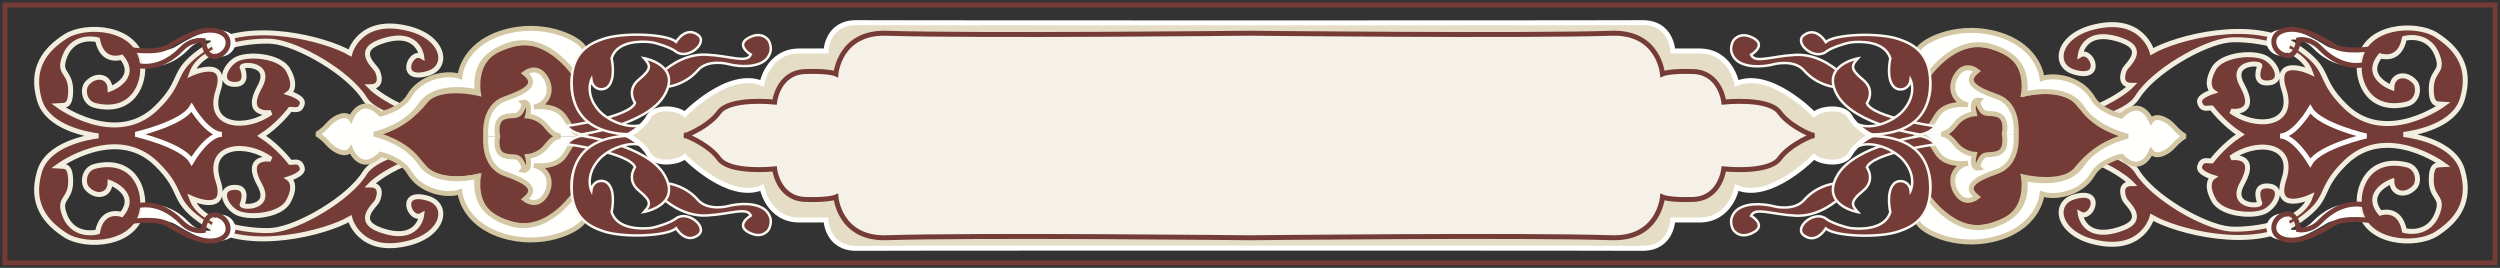 <?xml version="1.0" encoding="UTF-8"?>
<svg width="504px" height="54px" viewBox="0 0 504 54" version="1.1" xmlns="http://www.w3.org/2000/svg" xmlns:xlink="http://www.w3.org/1999/xlink">
    <rect x="0" y="0" width="504" height="54" fill="#333333" stroke="none"/>
    <!-- Generator: Sketch 51.2 (57519) - http://www.bohemiancoding.com/sketch -->
    <title>SurahTitle-Light</title>
    <desc>Created with Sketch.</desc>
    <defs></defs>
    <g id="PC" stroke="none" stroke-width="1" fill="none" fill-rule="evenodd">
        <g id="Desktop-Concept1-1" transform="translate(-780, -126)">
            <g id="SECTION" transform="translate(747, 76)">
                <g id="Group-7" transform="translate(34, 51)">
                    <g id="SurahTitle-Light">
                        <polygon id="Fill-1" stroke="#753C37" stroke-width="1" points="252.112 0 249.888 0 7.67386155e-13 0 7.67386155e-13 26 7.67386155e-13 52 249.888 52 252.112 52 502 52 502 26 502 0"></polygon>
                        <g id="Group" stroke-width="1" fill-rule="evenodd" transform="translate(6.326, 3.387)">
                            <path d="M47.686,42.039 C44.538,42.361 33.397,41.506 31.307,35.603 C31.307,35.603 38.93,39.076 36.616,32.022 C34.188,24.618 42.49,24.134 47.291,27.715 C47.291,27.715 41.643,26.796 45.032,32.899 C47.667,37.644 41.474,37.538 41.474,36.861 C41.474,36.861 43.019,33.377 40.062,33.377 C36.673,33.377 37.81,36.829 40.118,38.313 C42.377,39.764 49.098,39.232 50.751,36.302 C52.707,32.833 50.962,31.635 50.962,31.635 C50.962,31.635 53.922,30.732 53.617,29.505 C53.193,27.802 52.046,28.386 51.188,28.344 C51.188,28.344 48.815,25.18 45.434,23.003 C48.815,20.827 51.188,17.663 51.188,17.663 C52.046,17.621 53.193,18.204 53.617,16.501 C53.922,15.275 50.962,14.372 50.962,14.372 C50.962,14.372 52.707,13.174 50.751,9.705 C49.098,6.775 42.377,6.242 40.118,7.694 C37.81,9.177 36.673,12.63 40.062,12.63 C43.019,12.63 41.474,9.146 41.474,9.146 C41.474,8.468 47.667,8.363 45.032,13.108 C41.643,19.211 47.291,18.292 47.291,18.292 C42.49,21.873 34.188,21.389 36.616,13.985 C38.93,6.931 31.307,10.404 31.307,10.404 C33.397,4.5 44.538,3.646 47.686,3.968 C52.883,4.5 63.018,10.339 66.212,15.534 C69.177,20.356 85.825,22.574 89.459,23.003 C85.825,23.433 69.177,25.651 66.212,30.473 C63.018,35.668 52.883,41.506 47.686,42.039 Z M75.023,44.642 C82.309,42.813 83.262,36.893 78.977,35.603 C72.707,33.715 75.306,40.393 77.678,39.038 C77.678,39.038 76.984,44.75 69.262,41.942 C64.238,40.115 68.245,37.054 68.697,36.183 C69.149,35.312 69.827,32.904 67.342,32.899 C67.342,32.899 73.771,26.149 90.192,25.022 L90.161,23.003 L90.192,20.985 C73.771,19.857 67.342,13.108 67.342,13.108 C69.827,13.102 69.149,10.694 68.697,9.823 C68.245,8.952 64.238,5.892 69.262,4.065 C76.984,1.257 77.678,6.968 77.678,6.968 C75.306,5.613 72.707,12.291 78.977,10.404 C83.262,9.114 82.309,3.194 75.023,1.365 C65.16,-1.111 63.219,6.291 63.219,6.291 C58.361,3.484 42.999,-0.581 34.357,5.081 C26.585,10.173 30.29,11.42 24.191,17.372 C15.993,25.371 4.422,16.889 4.422,16.889 C5.552,16.792 6.752,17.324 6.907,14.421 C7.133,10.211 4.705,10.646 5.439,7.888 C6.96,2.174 12.33,3.629 12.33,3.629 C13.29,8.565 17.187,7.162 17.187,7.162 C20.689,11.42 14.871,13.55 14.871,13.55 C14.815,10.985 12.104,10.356 10.24,12.388 C9.225,13.495 9.543,16.34 11.878,16.889 C19.405,18.657 21.988,12.485 21.366,8.226 C20.297,0.897 9.957,0.339 5.891,2.952 C1.824,5.565 -1.282,9.339 0.638,15.824 C2.253,21.276 10.054,22.691 12.498,23.003 C10.054,23.316 2.253,24.731 0.638,30.183 C-1.282,36.667 1.824,40.442 5.891,43.055 C9.957,45.668 20.297,45.11 21.366,37.78 C21.988,33.522 19.405,27.35 11.878,29.118 C9.543,29.666 9.225,32.512 10.24,33.619 C12.104,35.651 14.815,35.022 14.871,32.457 C14.871,32.457 20.689,34.587 17.187,38.845 C17.187,38.845 13.29,37.442 12.33,42.377 C12.33,42.377 6.96,43.833 5.439,38.119 C4.705,35.361 7.133,35.796 6.907,31.586 C6.752,28.682 5.552,29.215 4.422,29.118 C4.422,29.118 15.993,20.636 24.191,28.634 C30.29,34.587 26.585,35.834 34.357,40.926 C42.999,46.588 58.361,42.523 63.219,39.716 C63.219,39.716 65.16,47.118 75.023,44.642 Z" id="Stroke-8" stroke="#F3EFE0" fill="#753C37" stroke-linecap="round"></path>
                            <path d="M93.042,39.759 C87.921,37.421 89.125,31.166 89.125,31.166 C89.125,31.166 81.177,33.036 78.396,29.576 C74.028,24.143 67.907,22.696 67.907,22.696 C67.907,22.696 74.028,21.609 78.396,16.06 C81.177,12.527 89.125,14.437 89.125,14.437 C89.125,14.437 87.921,8.049 93.042,5.662 C98.149,3.281 102.756,3.468 108.63,9.533 C108.63,9.533 104.413,20.179 120.002,22.889 C104.413,25.543 108.63,35.968 108.63,35.968 C102.756,41.907 98.149,42.09 93.042,39.759" id="Fill-10" fill="#753C37"></path>
                            <path d="M93.042,39.759 C87.921,37.421 89.125,31.166 89.125,31.166 C89.125,31.166 81.177,33.036 78.396,29.576 C74.028,24.143 67.907,22.696 67.907,22.696 C67.907,22.696 74.028,21.609 78.396,16.06 C81.177,12.527 89.125,14.437 89.125,14.437 C89.125,14.437 87.921,8.049 93.042,5.662 C98.149,3.281 102.756,3.468 108.63,9.533 C108.63,9.533 104.413,20.179 120.002,22.889 C104.413,25.543 108.63,35.968 108.63,35.968 C102.756,41.907 98.149,42.09 93.042,39.759 Z" id="Stroke-12" stroke="#D3C7A4" stroke-linecap="round"></path>
                            <path d="M20.463,5.619 C20.463,5.619 25.734,6.436 27.994,5.081 C30.253,3.726 35.487,0.371 38.913,2.242 C40.891,3.322 40.306,5.855 38.461,6.726 C35.482,8.133 35.148,3.791 35.148,3.791 C35.148,3.791 32.795,3.387 30.855,5.403 C28.559,7.791 25.253,9.694 21.433,8.716 C21.433,8.716 20.977,6.369 20.463,5.619" id="Fill-14" fill="#FFFFFE"></path>
                            <path d="M18.978,5.619 C18.978,5.619 24.249,6.436 26.508,5.081 C28.768,3.726 34.001,0.371 37.428,2.242 C39.406,3.322 38.821,5.855 36.976,6.726 C33.997,8.133 33.663,3.791 33.663,3.791 C33.663,3.791 31.31,3.387 29.37,5.403 C27.073,7.791 23.768,9.694 19.948,8.716 C19.948,8.716 19.492,6.369 18.978,5.619 Z" id="Stroke-16" stroke="#753C37" stroke-linecap="round"></path>
                            <path d="M20.463,40.276 C20.463,40.276 25.734,39.459 27.994,40.814 C30.253,42.169 35.487,45.524 38.913,43.653 C40.891,42.573 40.306,40.04 38.461,39.169 C35.482,37.762 35.148,42.104 35.148,42.104 C35.148,42.104 32.795,42.508 30.855,40.491 C28.559,38.104 25.253,36.201 21.433,37.179 C21.433,37.179 20.977,39.525 20.463,40.276" id="Fill-18" fill="#FFFFFE"></path>
                            <path d="M18.978,40.276 C18.978,40.276 24.249,39.459 26.508,40.814 C28.768,42.169 34.001,45.524 37.428,43.653 C39.406,42.573 38.821,40.04 36.976,39.169 C33.997,37.762 33.663,42.104 33.663,42.104 C33.663,42.104 31.31,42.508 29.37,40.491 C27.073,38.104 23.768,36.201 19.948,37.179 C19.948,37.179 19.492,39.525 18.978,40.276 Z" id="Stroke-20" stroke="#753C37" stroke-linecap="round"></path>
                            <path d="M90.612,23.083 C90.612,23.083 89.896,17.147 94.49,15.534 C99.084,13.92 101.117,12.501 98.482,10.372 C98.482,10.372 100.816,8.501 102.548,11.082 C104.28,13.663 103.226,16.63 100.289,17.211 C100.289,17.211 104.807,16.437 106.615,19.405 C108.422,22.373 108.422,22.502 110.832,23.083" id="Fill-22" fill="#FFFFFE"></path>
                            <path d="M90.612,23.083 C90.612,23.083 89.896,17.147 94.49,15.534 C99.084,13.92 101.117,12.501 98.482,10.372 C98.482,10.372 100.816,8.501 102.548,11.082 C104.28,13.663 103.226,16.63 100.289,17.211 C100.289,17.211 104.807,16.437 106.615,19.405 C108.422,22.373 108.422,22.502 110.832,23.083" id="Stroke-24" stroke="#D3C7A4" stroke-linecap="round"></path>
                            <path d="M90.612,23.083 C90.612,23.083 89.896,29.018 94.49,30.632 C99.084,32.245 101.117,33.664 98.482,35.793 C98.482,35.793 100.816,37.665 102.548,35.084 C104.28,32.503 103.226,29.535 100.289,28.954 C100.289,28.954 104.807,29.728 106.615,26.76 C108.422,23.792 108.422,23.663 110.832,23.083" id="Fill-26" fill="#FFFFFE"></path>
                            <path d="M90.612,23.083 C90.612,23.083 89.896,29.018 94.49,30.632 C99.084,32.245 101.117,33.664 98.482,35.793 C98.482,35.793 100.816,37.665 102.548,35.084 C104.28,32.503 103.226,29.535 100.289,28.954 C100.289,28.954 104.807,29.728 106.615,26.76 C108.422,23.792 108.422,23.663 110.832,23.083" id="Stroke-28" stroke="#D3C7A4" stroke-linecap="round"></path>
                            <path d="M98.067,29.954 C98.067,29.954 98.463,29.519 98.067,28.696 C97.027,26.531 96.316,27.631 94.283,26.954 C92.25,26.276 93.012,23.083 93.012,23.083 C93.012,23.083 92.25,19.889 94.283,19.211 C96.316,18.534 97.027,19.634 98.067,17.469 C98.463,16.647 98.067,16.211 98.067,16.211 C98.067,16.211 99.818,15.878 99.027,18.996 C99.027,18.996 101.119,19.119 102.601,20.84 C103.513,21.898 104.054,22.788 105.636,23.083 C104.054,23.377 103.513,24.267 102.601,25.325 C101.119,27.046 99.027,27.169 99.027,27.169 C99.818,30.287 98.067,29.954 98.067,29.954" id="Fill-30" fill="#753C37"></path>
                            <path d="M98.067,29.954 C98.067,29.954 98.463,29.519 98.067,28.696 C97.027,26.531 96.316,27.631 94.283,26.954 C92.25,26.276 93.012,23.083 93.012,23.083 C93.012,23.083 92.25,19.889 94.283,19.211 C96.316,18.534 97.027,19.634 98.067,17.469 C98.463,16.647 98.067,16.211 98.067,16.211 C98.067,16.211 99.818,15.878 99.027,18.996 C99.027,18.996 101.119,19.119 102.601,20.84 C103.513,21.898 104.054,22.788 105.636,23.083 C104.054,23.377 103.513,24.267 102.601,25.325 C101.119,27.046 99.027,27.169 99.027,27.169 C99.818,30.287 98.067,29.954 98.067,29.954 Z" id="Stroke-32" stroke="#D3C7A4" stroke-linecap="round"></path>
                            <path d="M93.812,43.072 C85.83,40.491 85.378,34.297 85.378,34.297 C82.818,35.2 77.452,34.329 75.136,30.297 C73.642,27.695 69.413,26.705 69.413,26.705 C65.346,30.791 63.388,25.78 63.388,25.78 C62.485,27.071 60.225,26.168 58.87,24.619 C57.817,23.417 56.949,22.877 56.612,22.695 L56.46,22.695 C56.46,22.695 56.489,22.683 56.539,22.657 C56.489,22.632 56.46,22.619 56.46,22.619 L56.612,22.619 C56.949,22.437 57.817,21.898 58.87,20.695 C60.225,19.147 62.485,18.243 63.388,19.534 C63.388,19.534 65.346,14.523 69.413,18.61 C69.413,18.61 73.642,17.619 75.136,15.017 C77.452,10.985 82.818,10.114 85.378,11.017 C85.378,11.017 85.83,4.823 93.812,2.242 C101.795,-0.339 109.175,3.145 110.38,5.21 C111.585,7.275 109.175,11.583 109.175,11.583 C109.175,11.583 103.482,2.09 95.413,4.646 C90.217,6.291 88.353,9.388 88.861,14.13 C88.861,14.13 80.615,12.011 77.396,16.824 C74.609,20.989 69.127,22.417 68.083,22.657 C69.127,22.897 74.609,24.325 77.396,28.49 C80.615,33.303 88.861,31.184 88.861,31.184 C88.353,35.926 90.217,39.023 95.413,40.669 C103.482,43.224 109.175,33.731 109.175,33.731 C109.175,33.731 111.585,38.039 110.38,40.104 C109.175,42.169 101.795,45.653 93.812,43.072" id="Fill-34" fill="#FFFFFE"></path>
                            <path d="M93.812,43.072 C85.83,40.491 85.378,34.297 85.378,34.297 C82.818,35.2 77.452,34.329 75.136,30.297 C73.642,27.695 69.413,26.705 69.413,26.705 C65.346,30.791 63.388,25.78 63.388,25.78 C62.485,27.071 60.225,26.168 58.87,24.619 C57.817,23.417 56.949,22.877 56.612,22.695 L56.46,22.695 C56.46,22.695 56.489,22.683 56.539,22.657 C56.489,22.632 56.46,22.619 56.46,22.619 L56.612,22.619 C56.949,22.437 57.817,21.898 58.87,20.695 C60.225,19.147 62.485,18.243 63.388,19.534 C63.388,19.534 65.346,14.523 69.413,18.61 C69.413,18.61 73.642,17.619 75.136,15.017 C77.452,10.985 82.818,10.114 85.378,11.017 C85.378,11.017 85.83,4.823 93.812,2.242 C101.795,-0.339 109.175,3.145 110.38,5.21 C111.585,7.275 109.175,11.583 109.175,11.583 C109.175,11.583 103.482,2.09 95.413,4.646 C90.217,6.291 88.353,9.388 88.861,14.13 C88.861,14.13 80.615,12.011 77.396,16.824 C74.609,20.989 69.127,22.417 68.083,22.657 C69.127,22.897 74.609,24.325 77.396,28.49 C80.615,33.303 88.861,31.184 88.861,31.184 C88.353,35.926 90.217,39.023 95.413,40.669 C103.482,43.224 109.175,33.731 109.175,33.731 C109.175,33.731 111.585,38.039 110.38,40.104 C109.175,42.169 101.795,45.653 93.812,43.072 Z" id="Stroke-36" stroke="#D3C7A4" stroke-linecap="round"></path>
                            <path d="M126.345,10.049 C126.345,10.049 130.11,6.371 135.081,6.63 C140.051,6.888 143.214,8.41 144.043,6.617 C144.043,6.617 140.493,4.537 144.043,3.016 C145.746,2.287 146.823,2.877 147.438,3.528 C147.91,4.029 148.221,5.255 147.989,6.083 C147.754,6.915 147.171,7.886 145.775,8.436 C142.988,9.533 139.373,8.501 139.373,8.501 C139.373,8.501 135.382,7.469 133.349,9.791 C130.962,12.518 127.851,13.044 127.324,13.082 C126.797,13.12 126.345,10.049 126.345,10.049" id="Fill-38" fill="#9E8D66"></path>
                            <path d="M126.345,10.049 C126.345,10.049 130.11,6.371 135.081,6.63 C140.051,6.888 143.214,8.41 144.043,6.617 C144.043,6.617 140.493,4.537 144.043,3.016 C145.746,2.287 146.823,2.877 147.438,3.528 C147.91,4.029 148.221,5.255 147.989,6.083 C147.754,6.915 147.171,7.886 145.775,8.436 C142.988,9.533 139.373,8.501 139.373,8.501 C139.373,8.501 135.382,7.469 133.349,9.791 C130.962,12.518 127.851,13.044 127.324,13.082 C126.797,13.12 126.345,10.049 126.345,10.049 Z" id="Stroke-40" stroke="#FAF9F3" stroke-width="0.5" fill="#753C37" stroke-linecap="round"></path>
                            <path d="M106.961,21.007 C106.961,21.007 119.567,19.276 120.697,16.372 C120.697,16.372 118.814,13.791 121.525,11.598 C124.236,9.404 123.709,8.694 122.504,7.339 C122.504,7.339 130.11,8.694 126.646,14.759 C123.182,20.824 109.928,22.695 109.928,22.695 C109.928,22.695 107.834,22.377 106.961,21.007" id="Fill-42" fill="#9E8D66"></path>
                            <path d="M106.961,21.007 C106.961,21.007 119.567,19.276 120.697,16.372 C120.697,16.372 118.814,13.791 121.525,11.598 C124.236,9.404 123.709,8.694 122.504,7.339 C122.504,7.339 130.11,8.694 126.646,14.759 C123.182,20.824 109.928,22.695 109.928,22.695 C109.928,22.695 107.834,22.377 106.961,21.007 Z" id="Stroke-44" stroke="#FAF9F3" stroke-width="0.5" fill="#753C37" stroke-linecap="round"></path>
                            <path d="M119.696,22.673 C115.79,22.673 108.751,21.539 107.998,13.796 C107.245,6.054 111.882,4.297 114.258,3.468 C118.231,2.082 127.155,2.42 128.981,4.049 C128.981,4.049 130.895,0.77 133.424,2.68 C135.514,4.259 131.221,7.881 128.848,5.954 C127.969,5.24 125.065,4.259 123.879,4.113 C121.866,3.867 117.026,3.855 115.971,7.339 C115.971,7.339 116.922,11.425 115.237,13.082 C114.221,14.082 112.112,13.663 111.886,11.662 C111.886,11.662 110.512,14.588 113.373,17.857 C115.237,19.986 119.525,21.825 122.41,20.663" id="Fill-46" fill="#9E8D66"></path>
                            <path d="M119.696,22.673 C115.79,22.673 108.751,21.539 107.998,13.796 C107.245,6.054 111.882,4.297 114.258,3.468 C118.231,2.082 127.155,2.42 128.981,4.049 C128.981,4.049 130.895,0.77 133.424,2.68 C135.514,4.259 131.221,7.881 128.848,5.954 C127.969,5.24 125.065,4.259 123.879,4.113 C121.866,3.867 117.026,3.855 115.971,7.339 C115.971,7.339 116.922,11.425 115.237,13.082 C114.221,14.082 112.112,13.663 111.886,11.662 C111.886,11.662 110.512,14.588 113.373,17.857 C115.237,19.986 119.525,21.825 122.41,20.663" id="Stroke-48" stroke="#FAF9F3" stroke-width="0.5" fill="#753C37" stroke-linecap="round"></path>
                            <path d="M126.345,35.633 C126.345,35.633 130.11,39.311 135.081,39.053 C140.051,38.795 143.214,37.272 144.043,39.066 C144.043,39.066 140.493,41.146 144.043,42.666 C145.746,43.396 146.823,42.805 147.438,42.155 C147.91,41.654 148.221,40.428 147.989,39.6 C147.754,38.768 147.171,37.796 145.775,37.247 C142.988,36.15 139.373,37.182 139.373,37.182 C139.373,37.182 135.382,38.214 133.349,35.892 C130.962,33.165 127.851,32.639 127.324,32.601 C126.797,32.563 126.345,35.633 126.345,35.633" id="Fill-50" fill="#FFFFFE"></path>
                            <path d="M126.345,35.633 C126.345,35.633 130.11,39.311 135.081,39.053 C140.051,38.795 143.214,37.272 144.043,39.066 C144.043,39.066 140.493,41.146 144.043,42.666 C145.746,43.396 146.823,42.805 147.438,42.155 C147.91,41.654 148.221,40.428 147.989,39.6 C147.754,38.768 147.171,37.796 145.775,37.247 C142.988,36.15 139.373,37.182 139.373,37.182 C139.373,37.182 135.382,38.214 133.349,35.892 C130.962,33.165 127.851,32.639 127.324,32.601 C126.797,32.563 126.345,35.633 126.345,35.633 Z" id="Stroke-52" stroke="#FAF9F3" stroke-width="0.5" fill="#753C37" stroke-linecap="round"></path>
                            <path d="M106.961,24.675 C106.961,24.675 119.567,26.407 120.697,29.31 C120.697,29.31 118.814,31.891 121.525,34.085 C124.236,36.279 123.709,36.988 122.504,38.343 C122.504,38.343 130.11,36.988 126.646,30.924 C123.182,24.858 109.928,22.987 109.928,22.987 C109.928,22.987 107.834,23.306 106.961,24.675" id="Fill-54" fill="#FFFFFE"></path>
                            <path d="M106.961,24.675 C106.961,24.675 119.567,26.407 120.697,29.31 C120.697,29.31 118.814,31.891 121.525,34.085 C124.236,36.279 123.709,36.988 122.504,38.343 C122.504,38.343 130.11,36.988 126.646,30.924 C123.182,24.858 109.928,22.987 109.928,22.987 C109.928,22.987 107.834,23.306 106.961,24.675 Z" id="Stroke-56" stroke="#FAF9F3" stroke-width="0.5" fill="#753C37" stroke-linecap="round"></path>
                            <path d="M119.696,23.009 C115.79,23.009 108.751,24.144 107.998,31.886 C107.245,39.629 111.882,41.386 114.258,42.214 C118.231,43.6 127.155,43.263 128.981,41.634 C128.981,41.634 130.895,44.913 133.424,43.003 C135.514,41.424 131.221,37.802 128.848,39.729 C127.969,40.442 125.065,41.424 123.879,41.569 C121.866,41.816 117.026,41.827 115.971,38.343 C115.971,38.343 116.922,34.257 115.237,32.6 C114.221,31.601 112.112,32.02 111.886,34.02 C111.886,34.02 110.512,31.095 113.373,27.826 C115.237,25.697 119.525,23.858 122.41,25.02" id="Fill-58" fill="#FFFFFE"></path>
                            <path d="M119.696,23.009 C115.79,23.009 108.751,24.144 107.998,31.886 C107.245,39.629 111.882,41.386 114.258,42.214 C118.231,43.6 127.155,43.263 128.981,41.634 C128.981,41.634 130.895,44.913 133.424,43.003 C135.514,41.424 131.221,37.802 128.848,39.729 C127.969,40.442 125.065,41.424 123.879,41.569 C121.866,41.816 117.026,41.827 115.971,38.343 C115.971,38.343 116.922,34.257 115.237,32.6 C114.221,31.601 112.112,32.02 111.886,34.02 C111.886,34.02 110.512,31.095 113.373,27.826 C115.237,25.697 119.525,23.858 122.41,25.02" id="Stroke-60" stroke="#FAF9F3" stroke-width="0.5" fill="#753C37" stroke-linecap="round"></path>
                            <path d="M20.011,22.695 C20.011,22.695 29.387,20.566 31.307,17.276 C31.307,17.276 34.47,22.695 37.407,22.695 C34.47,22.695 31.307,28.115 31.307,28.115 C29.387,24.825 20.011,22.695 20.011,22.695" id="Fill-62" fill="#753C37"></path>
                            <path d="M20.011,22.695 C20.011,22.695 29.387,20.566 31.307,17.276 C31.307,17.276 34.47,22.695 37.407,22.695 C34.47,22.695 31.307,28.115 31.307,28.115 C29.387,24.825 20.011,22.695 20.011,22.695 Z" id="Stroke-64" stroke="#FFFFFF" stroke-linecap="round"></path>
                        </g>
                        <g id="Group-Copy-2" stroke-width="1" fill-rule="evenodd" transform="translate(421.799, 26) rotate(-180) translate(-421.799, -26) translate(347.538, 2.889)">
                            <path d="M47.686,42.039 C44.538,42.361 33.397,41.506 31.307,35.603 C31.307,35.603 38.93,39.076 36.616,32.022 C34.188,24.618 42.49,24.134 47.291,27.715 C47.291,27.715 41.643,26.796 45.032,32.899 C47.667,37.644 41.474,37.538 41.474,36.861 C41.474,36.861 43.019,33.377 40.062,33.377 C36.673,33.377 37.81,36.829 40.118,38.313 C42.377,39.764 49.098,39.232 50.751,36.302 C52.707,32.833 50.962,31.635 50.962,31.635 C50.962,31.635 53.922,30.732 53.617,29.505 C53.193,27.802 52.046,28.386 51.188,28.344 C51.188,28.344 48.815,25.18 45.434,23.003 C48.815,20.827 51.188,17.663 51.188,17.663 C52.046,17.621 53.193,18.204 53.617,16.501 C53.922,15.275 50.962,14.372 50.962,14.372 C50.962,14.372 52.707,13.174 50.751,9.705 C49.098,6.775 42.377,6.242 40.118,7.694 C37.81,9.177 36.673,12.63 40.062,12.63 C43.019,12.63 41.474,9.146 41.474,9.146 C41.474,8.468 47.667,8.363 45.032,13.108 C41.643,19.211 47.291,18.292 47.291,18.292 C42.49,21.873 34.188,21.389 36.616,13.985 C38.93,6.931 31.307,10.404 31.307,10.404 C33.397,4.5 44.538,3.646 47.686,3.968 C52.883,4.5 63.018,10.339 66.212,15.534 C69.177,20.356 85.825,22.574 89.459,23.003 C85.825,23.433 69.177,25.651 66.212,30.473 C63.018,35.668 52.883,41.506 47.686,42.039 Z M75.023,44.642 C82.309,42.813 83.262,36.893 78.977,35.603 C72.707,33.715 75.306,40.393 77.678,39.038 C77.678,39.038 76.984,44.75 69.262,41.942 C64.238,40.115 68.245,37.054 68.697,36.183 C69.149,35.312 69.827,32.904 67.342,32.899 C67.342,32.899 73.771,26.149 90.192,25.022 L90.161,23.003 L90.192,20.985 C73.771,19.857 67.342,13.108 67.342,13.108 C69.827,13.102 69.149,10.694 68.697,9.823 C68.245,8.952 64.238,5.892 69.262,4.065 C76.984,1.257 77.678,6.968 77.678,6.968 C75.306,5.613 72.707,12.291 78.977,10.404 C83.262,9.114 82.309,3.194 75.023,1.365 C65.16,-1.111 63.219,6.291 63.219,6.291 C58.361,3.484 42.999,-0.581 34.357,5.081 C26.585,10.173 30.29,11.42 24.191,17.372 C15.993,25.371 4.422,16.889 4.422,16.889 C5.552,16.792 6.752,17.324 6.907,14.421 C7.133,10.211 4.705,10.646 5.439,7.888 C6.96,2.174 12.33,3.629 12.33,3.629 C13.29,8.565 17.187,7.162 17.187,7.162 C20.689,11.42 14.871,13.55 14.871,13.55 C14.815,10.985 12.104,10.356 10.24,12.388 C9.225,13.495 9.543,16.34 11.878,16.889 C19.405,18.657 21.988,12.485 21.366,8.226 C20.297,0.897 9.957,0.339 5.891,2.952 C1.824,5.565 -1.282,9.339 0.638,15.824 C2.253,21.276 10.054,22.691 12.498,23.003 C10.054,23.316 2.253,24.731 0.638,30.183 C-1.282,36.667 1.824,40.442 5.891,43.055 C9.957,45.668 20.297,45.11 21.366,37.78 C21.988,33.522 19.405,27.35 11.878,29.118 C9.543,29.666 9.225,32.512 10.24,33.619 C12.104,35.651 14.815,35.022 14.871,32.457 C14.871,32.457 20.689,34.587 17.187,38.845 C17.187,38.845 13.29,37.442 12.33,42.377 C12.33,42.377 6.96,43.833 5.439,38.119 C4.705,35.361 7.133,35.796 6.907,31.586 C6.752,28.682 5.552,29.215 4.422,29.118 C4.422,29.118 15.993,20.636 24.191,28.634 C30.29,34.587 26.585,35.834 34.357,40.926 C42.999,46.588 58.361,42.523 63.219,39.716 C63.219,39.716 65.16,47.118 75.023,44.642 Z" id="Stroke-8" stroke="#F3EFE0" fill="#753C37" stroke-linecap="round"></path>
                            <path d="M93.042,39.759 C87.921,37.421 89.125,31.166 89.125,31.166 C89.125,31.166 81.177,33.036 78.396,29.576 C74.028,24.143 67.907,22.696 67.907,22.696 C67.907,22.696 74.028,21.609 78.396,16.06 C81.177,12.527 89.125,14.437 89.125,14.437 C89.125,14.437 87.921,8.049 93.042,5.662 C98.149,3.281 102.756,3.468 108.63,9.533 C108.63,9.533 104.413,20.179 120.002,22.889 C104.413,25.543 108.63,35.968 108.63,35.968 C102.756,41.907 98.149,42.09 93.042,39.759" id="Fill-10" fill="#753C37"></path>
                            <path d="M93.042,39.759 C87.921,37.421 89.125,31.166 89.125,31.166 C89.125,31.166 81.177,33.036 78.396,29.576 C74.028,24.143 67.907,22.696 67.907,22.696 C67.907,22.696 74.028,21.609 78.396,16.06 C81.177,12.527 89.125,14.437 89.125,14.437 C89.125,14.437 87.921,8.049 93.042,5.662 C98.149,3.281 102.756,3.468 108.63,9.533 C108.63,9.533 104.413,20.179 120.002,22.889 C104.413,25.543 108.63,35.968 108.63,35.968 C102.756,41.907 98.149,42.09 93.042,39.759 Z" id="Stroke-12" stroke="#D3C7A4" stroke-linecap="round"></path>
                            <path d="M20.463,5.619 C20.463,5.619 25.734,6.436 27.994,5.081 C30.253,3.726 35.487,0.371 38.913,2.242 C40.891,3.322 40.306,5.855 38.461,6.726 C35.482,8.133 35.148,3.791 35.148,3.791 C35.148,3.791 32.795,3.387 30.855,5.403 C28.559,7.791 25.253,9.694 21.433,8.716 C21.433,8.716 20.977,6.369 20.463,5.619" id="Fill-14" fill="#FFFFFE"></path>
                            <path d="M18.978,5.619 C18.978,5.619 24.249,6.436 26.508,5.081 C28.768,3.726 34.001,0.371 37.428,2.242 C39.406,3.322 38.821,5.855 36.976,6.726 C33.997,8.133 33.663,3.791 33.663,3.791 C33.663,3.791 31.31,3.387 29.37,5.403 C27.073,7.791 23.768,9.694 19.948,8.716 C19.948,8.716 19.492,6.369 18.978,5.619 Z" id="Stroke-16" stroke="#753C37" stroke-linecap="round"></path>
                            <path d="M20.463,40.276 C20.463,40.276 25.734,39.459 27.994,40.814 C30.253,42.169 35.487,45.524 38.913,43.653 C40.891,42.573 40.306,40.04 38.461,39.169 C35.482,37.762 35.148,42.104 35.148,42.104 C35.148,42.104 32.795,42.508 30.855,40.491 C28.559,38.104 25.253,36.201 21.433,37.179 C21.433,37.179 20.977,39.525 20.463,40.276" id="Fill-18" fill="#FFFFFE"></path>
                            <path d="M18.978,40.276 C18.978,40.276 24.249,39.459 26.508,40.814 C28.768,42.169 34.001,45.524 37.428,43.653 C39.406,42.573 38.821,40.04 36.976,39.169 C33.997,37.762 33.663,42.104 33.663,42.104 C33.663,42.104 31.31,42.508 29.37,40.491 C27.073,38.104 23.768,36.201 19.948,37.179 C19.948,37.179 19.492,39.525 18.978,40.276 Z" id="Stroke-20" stroke="#753C37" stroke-linecap="round"></path>
                            <path d="M90.612,23.083 C90.612,23.083 89.896,17.147 94.49,15.534 C99.084,13.92 101.117,12.501 98.482,10.372 C98.482,10.372 100.816,8.501 102.548,11.082 C104.28,13.663 103.226,16.63 100.289,17.211 C100.289,17.211 104.807,16.437 106.615,19.405 C108.422,22.373 108.422,22.502 110.832,23.083" id="Fill-22" fill="#FFFFFE"></path>
                            <path d="M90.612,23.083 C90.612,23.083 89.896,17.147 94.49,15.534 C99.084,13.92 101.117,12.501 98.482,10.372 C98.482,10.372 100.816,8.501 102.548,11.082 C104.28,13.663 103.226,16.63 100.289,17.211 C100.289,17.211 104.807,16.437 106.615,19.405 C108.422,22.373 108.422,22.502 110.832,23.083" id="Stroke-24" stroke="#D3C7A4" stroke-linecap="round"></path>
                            <path d="M90.612,23.083 C90.612,23.083 89.896,29.018 94.49,30.632 C99.084,32.245 101.117,33.664 98.482,35.793 C98.482,35.793 100.816,37.665 102.548,35.084 C104.28,32.503 103.226,29.535 100.289,28.954 C100.289,28.954 104.807,29.728 106.615,26.76 C108.422,23.792 108.422,23.663 110.832,23.083" id="Fill-26" fill="#FFFFFE"></path>
                            <path d="M90.612,23.083 C90.612,23.083 89.896,29.018 94.49,30.632 C99.084,32.245 101.117,33.664 98.482,35.793 C98.482,35.793 100.816,37.665 102.548,35.084 C104.28,32.503 103.226,29.535 100.289,28.954 C100.289,28.954 104.807,29.728 106.615,26.76 C108.422,23.792 108.422,23.663 110.832,23.083" id="Stroke-28" stroke="#D3C7A4" stroke-linecap="round"></path>
                            <path d="M98.067,29.954 C98.067,29.954 98.463,29.519 98.067,28.696 C97.027,26.531 96.316,27.631 94.283,26.954 C92.25,26.276 93.012,23.083 93.012,23.083 C93.012,23.083 92.25,19.889 94.283,19.211 C96.316,18.534 97.027,19.634 98.067,17.469 C98.463,16.647 98.067,16.211 98.067,16.211 C98.067,16.211 99.818,15.878 99.027,18.996 C99.027,18.996 101.119,19.119 102.601,20.84 C103.513,21.898 104.054,22.788 105.636,23.083 C104.054,23.377 103.513,24.267 102.601,25.325 C101.119,27.046 99.027,27.169 99.027,27.169 C99.818,30.287 98.067,29.954 98.067,29.954" id="Fill-30" fill="#753C37"></path>
                            <path d="M98.067,29.954 C98.067,29.954 98.463,29.519 98.067,28.696 C97.027,26.531 96.316,27.631 94.283,26.954 C92.25,26.276 93.012,23.083 93.012,23.083 C93.012,23.083 92.25,19.889 94.283,19.211 C96.316,18.534 97.027,19.634 98.067,17.469 C98.463,16.647 98.067,16.211 98.067,16.211 C98.067,16.211 99.818,15.878 99.027,18.996 C99.027,18.996 101.119,19.119 102.601,20.84 C103.513,21.898 104.054,22.788 105.636,23.083 C104.054,23.377 103.513,24.267 102.601,25.325 C101.119,27.046 99.027,27.169 99.027,27.169 C99.818,30.287 98.067,29.954 98.067,29.954 Z" id="Stroke-32" stroke="#D3C7A4" stroke-linecap="round"></path>
                            <path d="M93.812,43.072 C85.83,40.491 85.378,34.297 85.378,34.297 C82.818,35.2 77.452,34.329 75.136,30.297 C73.642,27.695 69.413,26.705 69.413,26.705 C65.346,30.791 63.388,25.78 63.388,25.78 C62.485,27.071 60.225,26.168 58.87,24.619 C57.817,23.417 56.949,22.877 56.612,22.695 L56.46,22.695 C56.46,22.695 56.489,22.683 56.539,22.657 C56.489,22.632 56.46,22.619 56.46,22.619 L56.612,22.619 C56.949,22.437 57.817,21.898 58.87,20.695 C60.225,19.147 62.485,18.243 63.388,19.534 C63.388,19.534 65.346,14.523 69.413,18.61 C69.413,18.61 73.642,17.619 75.136,15.017 C77.452,10.985 82.818,10.114 85.378,11.017 C85.378,11.017 85.83,4.823 93.812,2.242 C101.795,-0.339 109.175,3.145 110.38,5.21 C111.585,7.275 109.175,11.583 109.175,11.583 C109.175,11.583 103.482,2.09 95.413,4.646 C90.217,6.291 88.353,9.388 88.861,14.13 C88.861,14.13 80.615,12.011 77.396,16.824 C74.609,20.989 69.127,22.417 68.083,22.657 C69.127,22.897 74.609,24.325 77.396,28.49 C80.615,33.303 88.861,31.184 88.861,31.184 C88.353,35.926 90.217,39.023 95.413,40.669 C103.482,43.224 109.175,33.731 109.175,33.731 C109.175,33.731 111.585,38.039 110.38,40.104 C109.175,42.169 101.795,45.653 93.812,43.072" id="Fill-34" fill="#FFFFFE"></path>
                            <path d="M93.812,43.072 C85.83,40.491 85.378,34.297 85.378,34.297 C82.818,35.2 77.452,34.329 75.136,30.297 C73.642,27.695 69.413,26.705 69.413,26.705 C65.346,30.791 63.388,25.78 63.388,25.78 C62.485,27.071 60.225,26.168 58.87,24.619 C57.817,23.417 56.949,22.877 56.612,22.695 L56.46,22.695 C56.46,22.695 56.489,22.683 56.539,22.657 C56.489,22.632 56.46,22.619 56.46,22.619 L56.612,22.619 C56.949,22.437 57.817,21.898 58.87,20.695 C60.225,19.147 62.485,18.243 63.388,19.534 C63.388,19.534 65.346,14.523 69.413,18.61 C69.413,18.61 73.642,17.619 75.136,15.017 C77.452,10.985 82.818,10.114 85.378,11.017 C85.378,11.017 85.83,4.823 93.812,2.242 C101.795,-0.339 109.175,3.145 110.38,5.21 C111.585,7.275 109.175,11.583 109.175,11.583 C109.175,11.583 103.482,2.09 95.413,4.646 C90.217,6.291 88.353,9.388 88.861,14.13 C88.861,14.13 80.615,12.011 77.396,16.824 C74.609,20.989 69.127,22.417 68.083,22.657 C69.127,22.897 74.609,24.325 77.396,28.49 C80.615,33.303 88.861,31.184 88.861,31.184 C88.353,35.926 90.217,39.023 95.413,40.669 C103.482,43.224 109.175,33.731 109.175,33.731 C109.175,33.731 111.585,38.039 110.38,40.104 C109.175,42.169 101.795,45.653 93.812,43.072 Z" id="Stroke-36" stroke="#D3C7A4" stroke-linecap="round"></path>
                            <path d="M126.345,10.049 C126.345,10.049 130.11,6.371 135.081,6.63 C140.051,6.888 143.214,8.41 144.043,6.617 C144.043,6.617 140.493,4.537 144.043,3.016 C145.746,2.287 146.823,2.877 147.438,3.528 C147.91,4.029 148.221,5.255 147.989,6.083 C147.754,6.915 147.171,7.886 145.775,8.436 C142.988,9.533 139.373,8.501 139.373,8.501 C139.373,8.501 135.382,7.469 133.349,9.791 C130.962,12.518 127.851,13.044 127.324,13.082 C126.797,13.12 126.345,10.049 126.345,10.049" id="Fill-38" fill="#9E8D66"></path>
                            <path d="M126.345,10.049 C126.345,10.049 130.11,6.371 135.081,6.63 C140.051,6.888 143.214,8.41 144.043,6.617 C144.043,6.617 140.493,4.537 144.043,3.016 C145.746,2.287 146.823,2.877 147.438,3.528 C147.91,4.029 148.221,5.255 147.989,6.083 C147.754,6.915 147.171,7.886 145.775,8.436 C142.988,9.533 139.373,8.501 139.373,8.501 C139.373,8.501 135.382,7.469 133.349,9.791 C130.962,12.518 127.851,13.044 127.324,13.082 C126.797,13.12 126.345,10.049 126.345,10.049 Z" id="Stroke-40" stroke="#FAF9F3" stroke-width="0.5" fill="#753C37" stroke-linecap="round"></path>
                            <path d="M106.961,21.007 C106.961,21.007 119.567,19.276 120.697,16.372 C120.697,16.372 118.814,13.791 121.525,11.598 C124.236,9.404 123.709,8.694 122.504,7.339 C122.504,7.339 130.11,8.694 126.646,14.759 C123.182,20.824 109.928,22.695 109.928,22.695 C109.928,22.695 107.834,22.377 106.961,21.007" id="Fill-42" fill="#9E8D66"></path>
                            <path d="M106.961,21.007 C106.961,21.007 119.567,19.276 120.697,16.372 C120.697,16.372 118.814,13.791 121.525,11.598 C124.236,9.404 123.709,8.694 122.504,7.339 C122.504,7.339 130.11,8.694 126.646,14.759 C123.182,20.824 109.928,22.695 109.928,22.695 C109.928,22.695 107.834,22.377 106.961,21.007 Z" id="Stroke-44" stroke="#FAF9F3" stroke-width="0.5" fill="#753C37" stroke-linecap="round"></path>
                            <path d="M119.696,22.673 C115.79,22.673 108.751,21.539 107.998,13.796 C107.245,6.054 111.882,4.297 114.258,3.468 C118.231,2.082 127.155,2.42 128.981,4.049 C128.981,4.049 130.895,0.77 133.424,2.68 C135.514,4.259 131.221,7.881 128.848,5.954 C127.969,5.24 125.065,4.259 123.879,4.113 C121.866,3.867 117.026,3.855 115.971,7.339 C115.971,7.339 116.922,11.425 115.237,13.082 C114.221,14.082 112.112,13.663 111.886,11.662 C111.886,11.662 110.512,14.588 113.373,17.857 C115.237,19.986 119.525,21.825 122.41,20.663" id="Fill-46" fill="#9E8D66"></path>
                            <path d="M119.696,22.673 C115.79,22.673 108.751,21.539 107.998,13.796 C107.245,6.054 111.882,4.297 114.258,3.468 C118.231,2.082 127.155,2.42 128.981,4.049 C128.981,4.049 130.895,0.77 133.424,2.68 C135.514,4.259 131.221,7.881 128.848,5.954 C127.969,5.24 125.065,4.259 123.879,4.113 C121.866,3.867 117.026,3.855 115.971,7.339 C115.971,7.339 116.922,11.425 115.237,13.082 C114.221,14.082 112.112,13.663 111.886,11.662 C111.886,11.662 110.512,14.588 113.373,17.857 C115.237,19.986 119.525,21.825 122.41,20.663" id="Stroke-48" stroke="#FAF9F3" stroke-width="0.5" fill="#753C37" stroke-linecap="round"></path>
                            <path d="M126.345,35.633 C126.345,35.633 130.11,39.311 135.081,39.053 C140.051,38.795 143.214,37.272 144.043,39.066 C144.043,39.066 140.493,41.146 144.043,42.666 C145.746,43.396 146.823,42.805 147.438,42.155 C147.91,41.654 148.221,40.428 147.989,39.6 C147.754,38.768 147.171,37.796 145.775,37.247 C142.988,36.15 139.373,37.182 139.373,37.182 C139.373,37.182 135.382,38.214 133.349,35.892 C130.962,33.165 127.851,32.639 127.324,32.601 C126.797,32.563 126.345,35.633 126.345,35.633" id="Fill-50" fill="#FFFFFE"></path>
                            <path d="M126.345,35.633 C126.345,35.633 130.11,39.311 135.081,39.053 C140.051,38.795 143.214,37.272 144.043,39.066 C144.043,39.066 140.493,41.146 144.043,42.666 C145.746,43.396 146.823,42.805 147.438,42.155 C147.91,41.654 148.221,40.428 147.989,39.6 C147.754,38.768 147.171,37.796 145.775,37.247 C142.988,36.15 139.373,37.182 139.373,37.182 C139.373,37.182 135.382,38.214 133.349,35.892 C130.962,33.165 127.851,32.639 127.324,32.601 C126.797,32.563 126.345,35.633 126.345,35.633 Z" id="Stroke-52" stroke="#FAF9F3" stroke-width="0.5" fill="#753C37" stroke-linecap="round"></path>
                            <path d="M106.961,24.675 C106.961,24.675 119.567,26.407 120.697,29.31 C120.697,29.31 118.814,31.891 121.525,34.085 C124.236,36.279 123.709,36.988 122.504,38.343 C122.504,38.343 130.11,36.988 126.646,30.924 C123.182,24.858 109.928,22.987 109.928,22.987 C109.928,22.987 107.834,23.306 106.961,24.675" id="Fill-54" fill="#FFFFFE"></path>
                            <path d="M106.961,24.675 C106.961,24.675 119.567,26.407 120.697,29.31 C120.697,29.31 118.814,31.891 121.525,34.085 C124.236,36.279 123.709,36.988 122.504,38.343 C122.504,38.343 130.11,36.988 126.646,30.924 C123.182,24.858 109.928,22.987 109.928,22.987 C109.928,22.987 107.834,23.306 106.961,24.675 Z" id="Stroke-56" stroke="#FAF9F3" stroke-width="0.5" fill="#753C37" stroke-linecap="round"></path>
                            <path d="M119.696,23.009 C115.79,23.009 108.751,24.144 107.998,31.886 C107.245,39.629 111.882,41.386 114.258,42.214 C118.231,43.6 127.155,43.263 128.981,41.634 C128.981,41.634 130.895,44.913 133.424,43.003 C135.514,41.424 131.221,37.802 128.848,39.729 C127.969,40.442 125.065,41.424 123.879,41.569 C121.866,41.816 117.026,41.827 115.971,38.343 C115.971,38.343 116.922,34.257 115.237,32.6 C114.221,31.601 112.112,32.02 111.886,34.02 C111.886,34.02 110.512,31.095 113.373,27.826 C115.237,25.697 119.525,23.858 122.41,25.02" id="Fill-58" fill="#FFFFFE"></path>
                            <path d="M119.696,23.009 C115.79,23.009 108.751,24.144 107.998,31.886 C107.245,39.629 111.882,41.386 114.258,42.214 C118.231,43.6 127.155,43.263 128.981,41.634 C128.981,41.634 130.895,44.913 133.424,43.003 C135.514,41.424 131.221,37.802 128.848,39.729 C127.969,40.442 125.065,41.424 123.879,41.569 C121.866,41.816 117.026,41.827 115.971,38.343 C115.971,38.343 116.922,34.257 115.237,32.6 C114.221,31.601 112.112,32.02 111.886,34.02 C111.886,34.02 110.512,31.095 113.373,27.826 C115.237,25.697 119.525,23.858 122.41,25.02" id="Stroke-60" stroke="#FAF9F3" stroke-width="0.5" fill="#753C37" stroke-linecap="round"></path>
                            <path d="M20.011,22.695 C20.011,22.695 29.387,20.566 31.307,17.276 C31.307,17.276 34.47,22.695 37.407,22.695 C34.47,22.695 31.307,28.115 31.307,28.115 C29.387,24.825 20.011,22.695 20.011,22.695" id="Fill-62" fill="#753C37"></path>
                            <path d="M20.011,22.695 C20.011,22.695 29.387,20.566 31.307,17.276 C31.307,17.276 34.47,22.695 37.407,22.695 C34.47,22.695 31.307,28.115 31.307,28.115 C29.387,24.825 20.011,22.695 20.011,22.695 Z" id="Stroke-64" stroke="#FFFFFF" stroke-linecap="round"></path>
                        </g>
                        <path d="M330.042,49.066 C336.066,49.114 336.236,43.355 336.236,43.355 L341.577,43.355 C347.941,43.355 349.135,36.823 349.135,36.823 C355.897,39.678 364.704,30.58 364.704,30.58 C366.181,31.887 370.756,32.351 371.995,30.068 C373.149,27.942 375.818,26.489 376.15,26.314 C375.818,26.138 373.149,24.686 371.995,22.559 C370.756,20.276 366.181,20.741 364.704,22.047 C364.704,22.047 355.897,12.95 349.135,15.805 C349.135,15.805 347.941,9.272 341.577,9.272 L336.236,9.272 C336.236,9.272 336.066,3.513 330.042,3.562 C324.019,3.61 250.878,3.61 250.878,3.61 C250.878,3.61 177.736,3.61 171.713,3.562 C165.69,3.513 165.519,9.272 165.519,9.272 L160.178,9.272 C153.814,9.272 152.621,15.805 152.621,15.805 C145.859,12.95 137.052,22.047 137.052,22.047 C135.574,20.741 131,20.276 129.761,22.559 C128.606,24.686 125.938,26.138 125.605,26.314 C125.938,26.489 128.606,27.942 129.761,30.068 C131,32.351 135.574,31.887 137.052,30.58 C137.052,30.58 145.859,39.678 152.621,36.823 C152.621,36.823 153.814,43.355 160.178,43.355 L165.519,43.355 C165.519,43.355 165.69,49.114 171.713,49.066 C177.736,49.017 250.878,49.017 250.878,49.017 C250.878,49.017 324.019,49.017 330.042,49.066" id="Fill-70" fill="#E5DDC6" fill-rule="evenodd"></path>
                        <path d="M330.042,49.066 C336.066,49.114 336.236,43.355 336.236,43.355 L341.577,43.355 C347.941,43.355 349.135,36.823 349.135,36.823 C355.897,39.678 364.704,30.58 364.704,30.58 C366.181,31.887 370.756,32.351 371.995,30.068 C373.149,27.942 375.818,26.489 376.15,26.314 C375.818,26.138 373.149,24.686 371.995,22.559 C370.756,20.276 366.181,20.741 364.704,22.047 C364.704,22.047 355.897,12.95 349.135,15.805 C349.135,15.805 347.941,9.272 341.577,9.272 L336.236,9.272 C336.236,9.272 336.066,3.513 330.042,3.562 C324.019,3.61 250.878,3.61 250.878,3.61 C250.878,3.61 177.736,3.61 171.713,3.562 C165.69,3.513 165.519,9.272 165.519,9.272 L160.178,9.272 C153.814,9.272 152.621,15.805 152.621,15.805 C145.859,12.95 137.052,22.047 137.052,22.047 C135.574,20.741 131,20.276 129.761,22.559 C128.606,24.686 125.938,26.138 125.605,26.314 C125.938,26.489 128.606,27.942 129.761,30.068 C131,32.351 135.574,31.887 137.052,30.58 C137.052,30.58 145.859,39.678 152.621,36.823 C152.621,36.823 153.814,43.355 160.178,43.355 L165.519,43.355 C165.519,43.355 165.69,49.114 171.713,49.066 C177.736,49.017 250.878,49.017 250.878,49.017 C250.878,49.017 324.019,49.017 330.042,49.066 Z" id="Stroke-72" stroke="#FFFFFE" stroke-width="1" stroke-linecap="round"></path>
                        <path d="M250.84,46.933 C250.84,46.933 306.172,46.343 323.918,46.924 C333.476,47.237 334.156,38.73 334.156,38.73 C334.156,38.73 335.568,39.375 340.345,39.206 C345.889,39.009 346.516,33.052 346.516,33.052 C346.516,33.052 355.541,34.02 357.74,30.988 C359.504,28.554 362.925,26.953 364.211,26.415 L364.716,26.415 C364.716,26.415 364.621,26.38 364.456,26.313 C364.621,26.248 364.716,26.213 364.716,26.213 L364.211,26.213 C362.925,25.674 359.504,24.073 357.74,21.64 C355.541,18.608 346.516,19.575 346.516,19.575 C346.516,19.575 345.889,13.618 340.345,13.422 C335.568,13.252 334.156,13.897 334.156,13.897 C334.156,13.897 333.476,5.39 323.918,5.703 C306.172,6.284 250.84,5.695 250.84,5.695 C250.84,5.695 195.508,6.284 177.763,5.703 C168.204,5.39 167.525,13.897 167.525,13.897 C167.525,13.897 166.113,13.252 161.335,13.422 C155.791,13.618 155.164,19.575 155.164,19.575 C155.164,19.575 146.14,18.608 143.941,21.64 C142.177,24.073 138.755,25.674 137.47,26.213 L136.964,26.213 C136.964,26.213 137.059,26.248 137.224,26.313 C137.059,26.38 136.964,26.415 136.964,26.415 L137.47,26.415 C138.755,26.953 142.177,28.554 143.941,30.988 C146.14,34.02 155.164,33.052 155.164,33.052 C155.164,33.052 155.791,39.009 161.335,39.206 C166.113,39.375 167.525,38.73 167.525,38.73 C167.525,38.73 168.204,47.237 177.763,46.924 C195.508,46.343 250.84,46.933 250.84,46.933" id="Fill-78" fill-opacity="0.6" fill="#FFFFFF" fill-rule="evenodd"></path>
                        <path d="M250.84,46.933 C250.84,46.933 306.172,46.343 323.918,46.924 C333.476,47.237 334.156,38.73 334.156,38.73 C334.156,38.73 335.568,39.375 340.345,39.206 C345.889,39.009 346.516,33.052 346.516,33.052 C346.516,33.052 355.541,34.02 357.74,30.988 C359.504,28.554 362.925,26.953 364.211,26.415 L364.716,26.415 C364.716,26.415 364.621,26.38 364.456,26.313 C364.621,26.248 364.716,26.213 364.716,26.213 L364.211,26.213 C362.925,25.674 359.504,24.073 357.74,21.64 C355.541,18.608 346.516,19.575 346.516,19.575 C346.516,19.575 345.889,13.618 340.345,13.422 C335.568,13.252 334.156,13.897 334.156,13.897 C334.156,13.897 333.476,5.39 323.918,5.703 C306.172,6.284 250.84,5.695 250.84,5.695 C250.84,5.695 195.508,6.284 177.763,5.703 C168.204,5.39 167.525,13.897 167.525,13.897 C167.525,13.897 166.113,13.252 161.335,13.422 C155.791,13.618 155.164,19.575 155.164,19.575 C155.164,19.575 146.14,18.608 143.941,21.64 C142.177,24.073 138.755,25.674 137.47,26.213 L136.964,26.213 C136.964,26.213 137.059,26.248 137.224,26.313 C137.059,26.38 136.964,26.415 136.964,26.415 L137.47,26.415 C138.755,26.953 142.177,28.554 143.941,30.988 C146.14,34.02 155.164,33.052 155.164,33.052 C155.164,33.052 155.791,39.009 161.335,39.206 C166.113,39.375 167.525,38.73 167.525,38.73 C167.525,38.73 168.204,47.237 177.763,46.924 C195.508,46.343 250.84,46.933 250.84,46.933 Z" id="Stroke-80" stroke="#753C37" stroke-width="1" stroke-linecap="round"></path>
                    </g>
                </g>
            </g>
        </g>
    </g>
</svg>